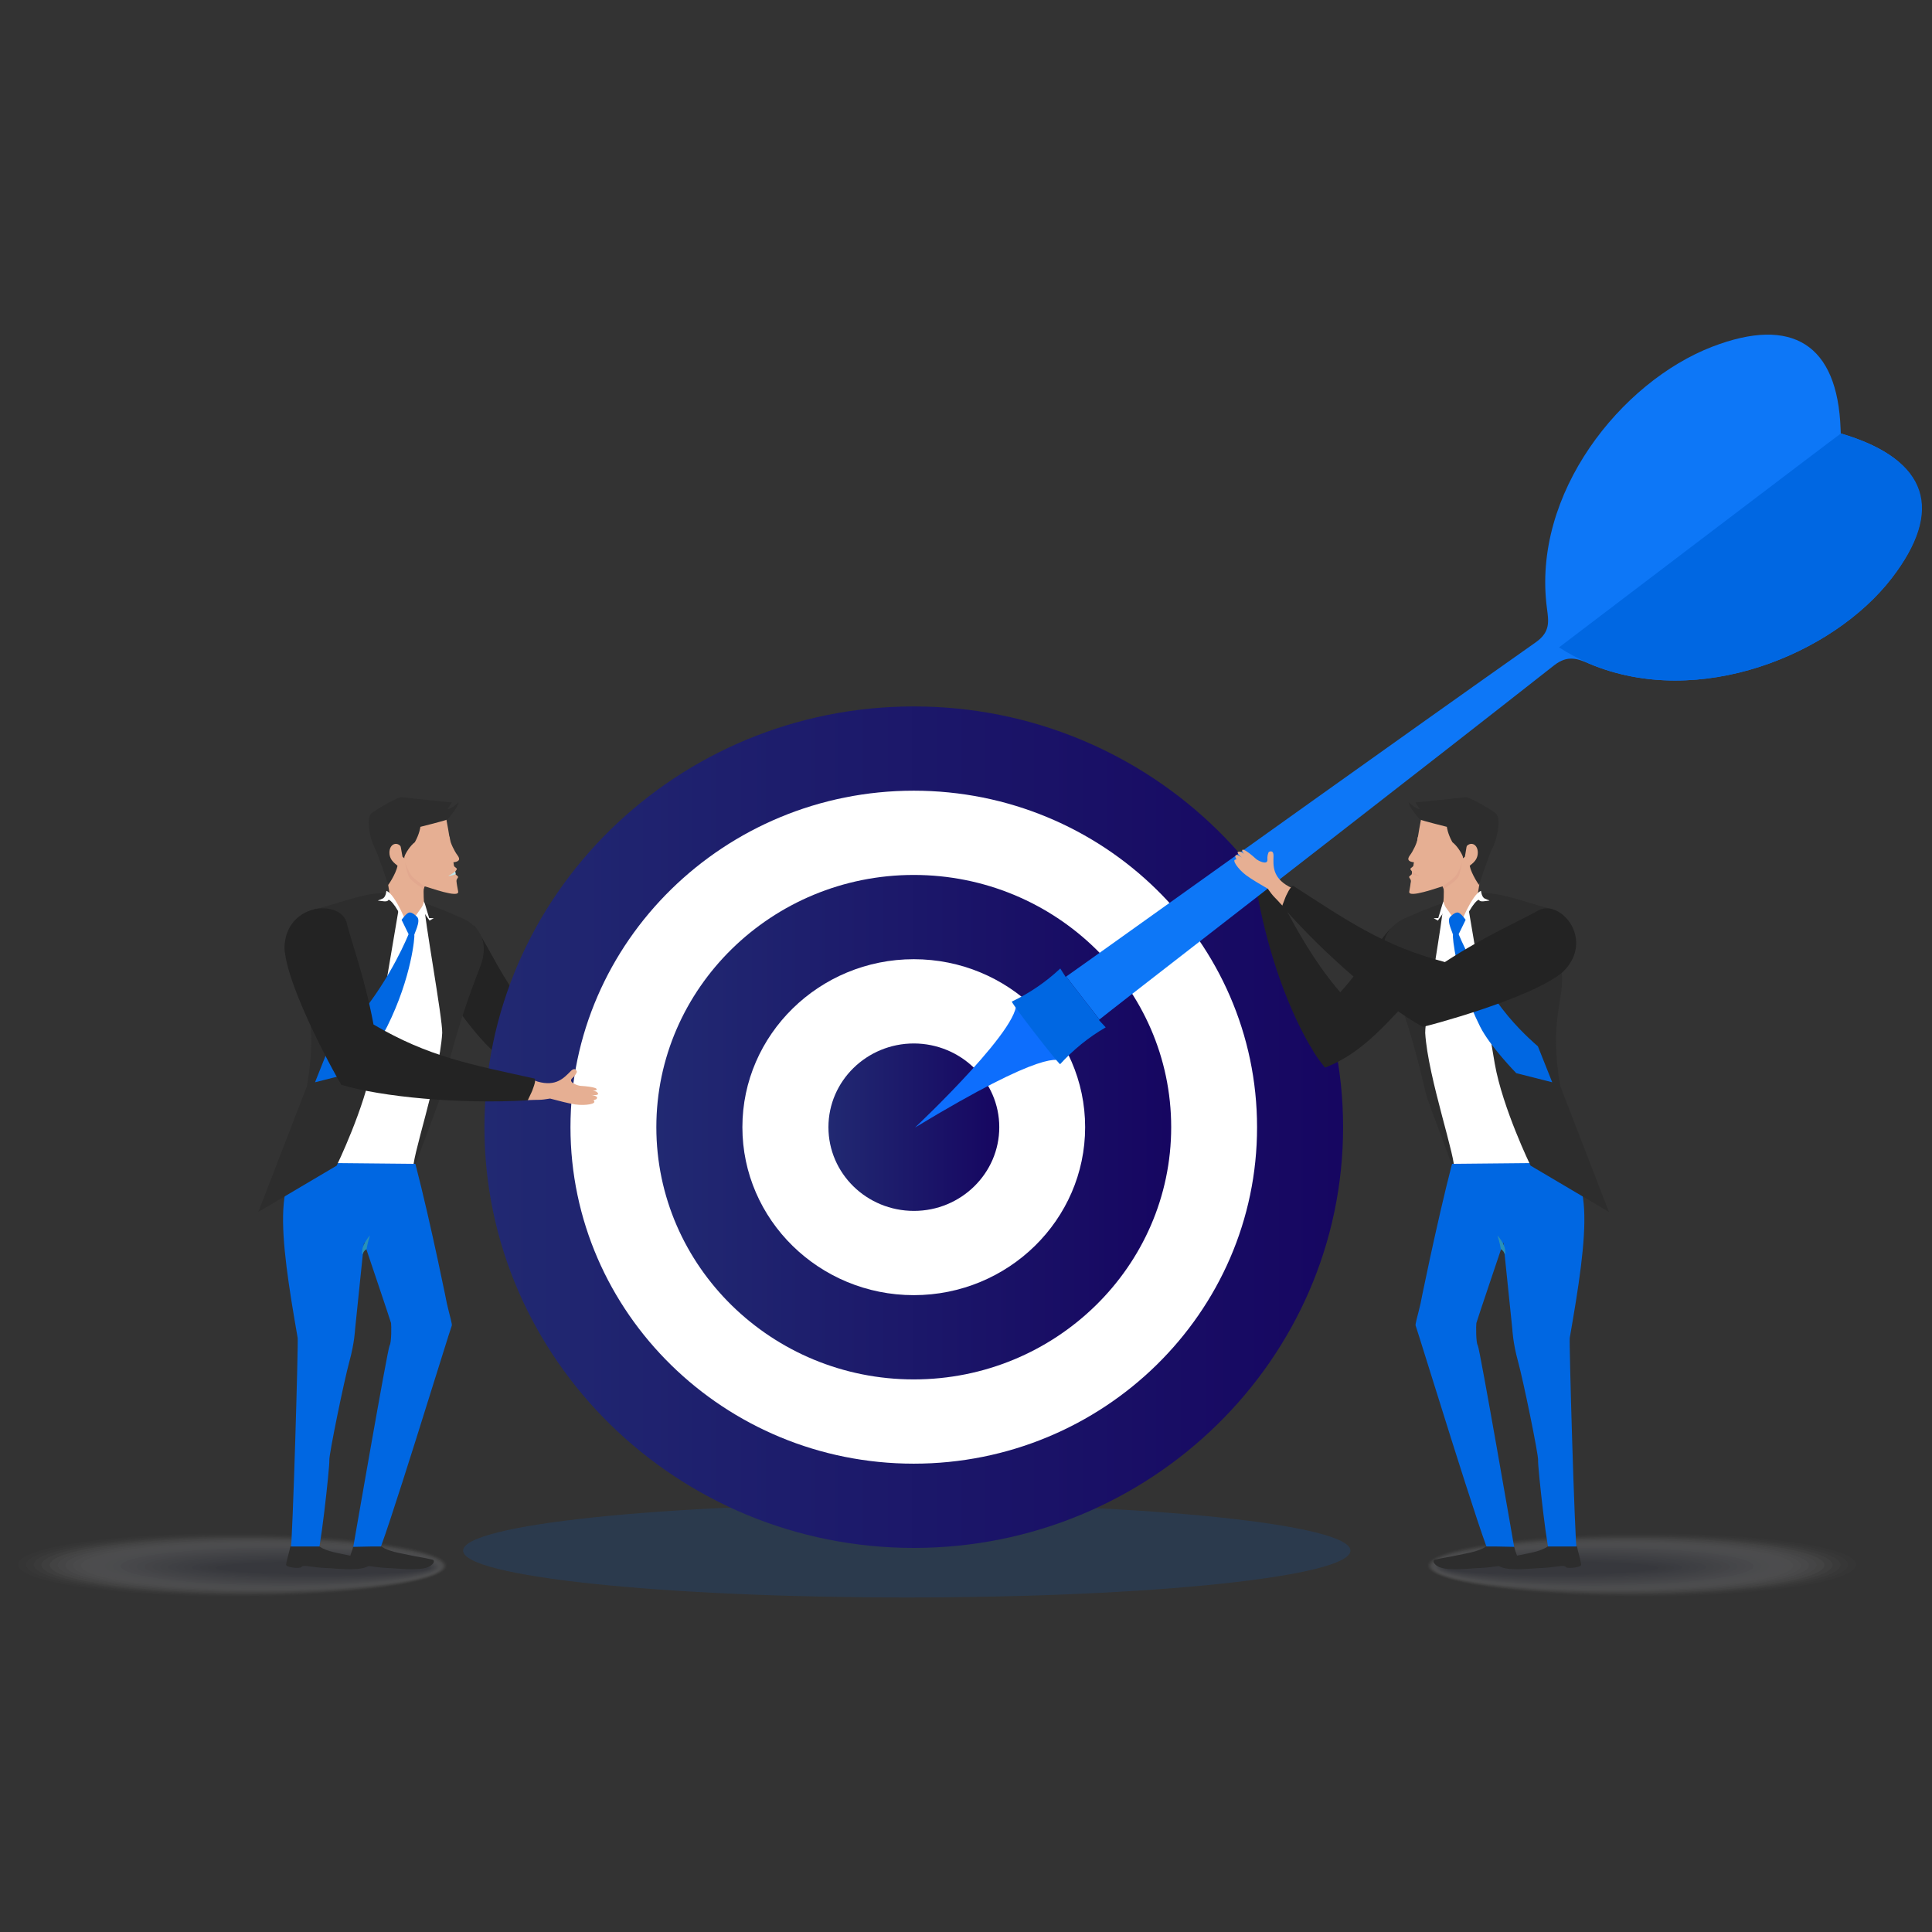 <svg xmlns="http://www.w3.org/2000/svg" xmlns:xlink="http://www.w3.org/1999/xlink" x="0px" y="0px" viewBox="0 0 1080 1080" style="enable-background:new 0 0 1080 1080;" xml:space="preserve"><rect x="0" y="0" width="1080" height="1080" fill="#333333" stroke="none"/><style type="text/css">	.st0{display:none;fill:#1F85FF;}	.st1{fill:#FFFFFF;}	.st2{opacity:0.19;}	.st3{opacity:0;fill:#FFFFFF;}	.st4{opacity:3.846154e-02;fill:#F8F8F9;}	.st5{opacity:7.692308e-02;fill:#F1F2F4;}	.st6{opacity:0.115;fill:#EAEBEE;}	.st7{opacity:0.154;fill:#E3E4E8;}	.st8{opacity:0.192;fill:#DDDEE3;}	.st9{opacity:0.231;fill:#D6D7DD;}	.st10{opacity:0.269;fill:#CFD0D7;}	.st11{opacity:0.308;fill:#C8CAD2;}	.st12{opacity:0.346;fill:#C1C3CC;}	.st13{opacity:0.385;fill:#BABCC6;}	.st14{opacity:0.423;fill:#B3B6C1;}	.st15{opacity:0.462;fill:#ACAFBB;}	.st16{opacity:0.5;fill:#A6A9B6;}	.st17{opacity:0.538;fill:#9FA2B0;}	.st18{opacity:0.577;fill:#989BAA;}	.st19{opacity:0.615;fill:#9195A5;}	.st20{opacity:0.654;fill:#8A8E9F;}	.st21{opacity:0.692;fill:#838799;}	.st22{opacity:0.731;fill:#7C8194;}	.st23{opacity:0.769;fill:#757A8E;}	.st24{opacity:0.808;fill:#6E7388;}	.st25{opacity:0.846;fill:#686D83;}	.st26{opacity:0.885;fill:#61667D;}	.st27{opacity:0.923;fill:#5A5F77;}	.st28{opacity:0.962;fill:#535972;}	.st29{fill:#4C526C;}	.st30{fill:#E6AF93;}	.st31{fill:#232323;}	.st32{fill:#2D2D2D;}	.st33{fill:#BFE5EB;}	.st34{fill:#E2A88F;}	.st35{fill:#0067E2;}	.st36{fill:#2991B9;}	.st37{opacity:0.15;fill:#0067E2;}	.st38{fill:url(#SVGID_1_);}	.st39{fill:url(#SVGID_00000171692287661450524460000009481225280512285118_);}	.st40{fill:url(#SVGID_00000093895993868564323550000010858637910141293742_);}	.st41{fill:#0D77F7;}	.st42{fill:#0D6EFD;}	.st43{fill:#DB9923;}	.st44{fill:#754942;}	.st45{opacity:0.16;fill:#1F1F39;}	.st46{fill:#3B3B4D;}	.st47{opacity:0.26;fill:#3D3D59;}	.st48{fill:#EFAEA6;}	.st49{opacity:0.14;fill:#1F1F39;}	.st50{fill:#0267A4;}	.st51{opacity:0.11;fill:#1F1F39;}	.st52{fill:#0069A8;}	.st53{opacity:0.18;fill:#1F1F39;}	.st54{fill:url(#SVGID_00000163038541251044283130000015058159983110447283_);}	.st55{opacity:0.18;fill:#FFFFFF;}	.st56{fill:#004A93;}	.st57{fill:#F2B233;}	.st58{opacity:0.75;}	.st59{fill:#EA4F26;}	.st60{opacity:0.65;}	.st61{fill:#CC820A;}	.st62{fill:#F4C83D;}	.st63{fill:none;stroke:#FFFFFF;stroke-width:23.989;stroke-linecap:round;stroke-miterlimit:10;}	.st64{fill:#575759;}	.st65{opacity:0.6;fill:#2C2C42;}	.st66{fill:#AAAAAF;}	.st67{fill:#160661;}	.st68{fill:url(#SVGID_00000123417074244175592280000016539835334416229025_);}	.st69{fill:#0A004F;}	.st70{fill:url(#SVGID_00000013894936031987843330000013413135649746078119_);}	.st71{fill:url(#SVGID_00000143586586841521842220000000340688861667723705_);}	.st72{fill:url(#SVGID_00000130638033161146259860000004847490381295467681_);}	.st73{fill:url(#SVGID_00000119812298723576809780000018090861737115134862_);}	.st74{fill:url(#SVGID_00000108289126248451608590000008468167630933761943_);}	.st75{fill:url(#SVGID_00000168806421786488274800000002096879313859665054_);}	.st76{fill:#1F85FF;}	.st77{opacity:0.44;fill:#1F1F39;}	.st78{opacity:0.57;fill:#1F1F39;}	.st79{opacity:0.87;}	.st80{opacity:0.14;fill:#1F1F3B;}	.st81{opacity:0.24;fill:#1F1F3B;}	.st82{fill:url(#SVGID_00000048460500911330798520000016613347724540006274_);}	.st83{fill:none;stroke:#FFFFFF;stroke-width:21.039;stroke-linecap:round;stroke-miterlimit:10;}	.st84{fill:url(#SVGID_00000083800248339692999290000012579198243036359828_);}	.st85{fill:url(#SVGID_00000176741036799135041420000016708018234704432794_);}	.st86{opacity:0.6;fill:#1F1F3B;}</style><g id="Layer_1">	<rect x="-4.2" y="-4.2" class="st0" width="1088.4" height="1088.4"></rect>	<g>		<g>			<path class="st1" d="M983.6,341.2c-3.4-6.5-12.4-11.2-22.9-11.2c-10.5,0-19.4,4.7-22.9,11.2H983.6z"></path>			<path class="st1" d="M996.1,362.9c-2.6-3.8-8.2-6.4-14.5-6.4c-6.4,0-11.9,2.6-14.5,6.4H996.1z"></path>		</g>		<g id="shadown_1_" class="st2">			<path class="st3" d="M1042,874.5c0,10.1-54.7,18.4-122.3,18.5c-67.6,0.1-122.4-7.9-122.4-18c0-10.1,54.7-18.4,122.3-18.5    C987.2,856.4,1042,864.4,1042,874.5z"></path>			<path class="st4" d="M1037.6,874.6c0,9.8-53.7,17.8-119.9,17.9c-66.2,0.1-120-7.6-120-17.4c0-9.8,53.7-17.8,119.9-17.9    C983.9,857,1037.6,864.8,1037.6,874.6z"></path>			<path class="st5" d="M1033.2,874.7c0,9.5-52.6,17.2-117.5,17.4c-64.9,0.1-117.5-7.4-117.6-16.9c0-9.5,52.6-17.2,117.5-17.4    C980.5,857.6,1033.2,865.2,1033.2,874.7z"></path>			<path class="st6" d="M1028.8,874.7c0,9.1-51.5,16.7-115.1,16.8c-63.6,0.1-115.1-7.2-115.2-16.3c0-9.2,51.5-16.7,115.1-16.8    C977.2,858.3,1028.7,865.6,1028.8,874.7z"></path>			<path class="st7" d="M1024.3,874.8c0,8.8-50.4,16.1-112.7,16.3c-62.2,0.1-112.7-6.9-112.7-15.8c0-8.8,50.4-16.1,112.7-16.3    C973.8,858.9,1024.3,866,1024.3,874.8z"></path>			<path class="st8" d="M1019.9,874.9c0,8.5-49.3,15.6-110.2,15.7c-60.9,0.1-110.3-6.7-110.3-15.2c0-8.5,49.3-15.6,110.2-15.7    C970.5,859.5,1019.9,866.3,1019.9,874.9z"></path>			<path class="st9" d="M1015.5,874.9c0,8.2-48.3,15-107.8,15.1c-59.6,0.1-107.9-6.4-107.9-14.7c0-8.2,48.3-15,107.8-15.1    C967.2,860.2,1015.5,866.7,1015.5,874.9z"></path>			<path class="st10" d="M1011.1,875c0,7.9-47.2,14.4-105.4,14.6c-58.2,0.1-105.5-6.2-105.5-14.1c0-7.9,47.2-14.5,105.4-14.6    C963.8,860.8,1011.1,867.1,1011.1,875z"></path>			<path class="st11" d="M1006.7,875.1c0,7.6-46.1,13.9-103,14c-56.9,0.1-103-5.9-103.1-13.6c0-7.6,46.1-13.9,103-14    C960.5,861.4,1006.7,867.5,1006.7,875.1z"></path>			<path class="st12" d="M1002.3,875.2c0,7.3-45,13.3-100.6,13.5c-55.6,0.1-100.6-5.7-100.6-13c0-7.3,45-13.3,100.6-13.5    C957.2,862,1002.2,867.9,1002.3,875.2z"></path>			<path class="st13" d="M997.8,875.2c0,7-43.9,12.8-98.2,12.9c-54.2,0.1-98.2-5.5-98.2-12.5c0-7,43.9-12.8,98.2-12.9    C953.8,862.7,997.8,868.2,997.8,875.2z"></path>			<path class="st14" d="M993.4,875.3c0,6.7-42.8,12.2-95.7,12.3c-52.9,0.1-95.8-5.2-95.8-11.9c0-6.7,42.9-12.2,95.8-12.3    C950.5,863.3,993.4,868.6,993.4,875.3z"></path>			<path class="st15" d="M989,875.4c0,6.4-41.8,11.7-93.3,11.8c-51.6,0.1-93.4-5-93.4-11.4c0-6.4,41.8-11.7,93.3-11.8    C947.2,863.9,989,869,989,875.4z"></path>			<path class="st16" d="M984.6,875.5c0,6.1-40.7,11.1-90.9,11.2c-50.2,0.1-91-4.7-91-10.8c0-6.1,40.7-11.1,90.9-11.2    C943.8,864.5,984.6,869.4,984.6,875.5z"></path>			<path class="st17" d="M980.2,875.5c0,5.8-39.6,10.5-88.5,10.7c-48.9,0.1-88.5-4.5-88.6-10.3c0-5.8,39.6-10.5,88.5-10.7    C940.5,865.2,980.2,869.8,980.2,875.5z"></path>			<path class="st18" d="M975.8,875.6c0,5.5-38.5,10-86.1,10.1c-47.6,0.1-86.1-4.2-86.1-9.7c0-5.5,38.5-10,86.1-10.1    C937.2,865.8,975.7,870.1,975.8,875.6z"></path>			<path class="st19" d="M971.3,875.7c0,5.2-37.4,9.4-83.7,9.5c-46.2,0.1-83.7-4-83.7-9.2c0-5.2,37.5-9.4,83.7-9.5    C933.8,866.4,971.3,870.5,971.3,875.7z"></path>			<path class="st20" d="M966.9,875.8c0,4.9-36.4,8.9-81.3,9c-44.9,0.1-81.3-3.8-81.3-8.6c0-4.9,36.4-8.9,81.3-9    C930.5,867,966.9,870.9,966.9,875.8z"></path>			<path class="st21" d="M962.5,875.8c0,4.5-35.3,8.3-78.8,8.4c-43.6,0.1-78.9-3.5-78.9-8.1c0-4.5,35.3-8.3,78.8-8.4    C927.2,867.7,962.5,871.3,962.5,875.8z"></path>			<path class="st22" d="M958.1,875.9c0,4.2-34.2,7.8-76.4,7.8c-42.2,0.1-76.5-3.3-76.5-7.5c0-4.2,34.2-7.8,76.4-7.8    C923.8,868.3,958.1,871.7,958.1,875.9z"></path>			<path class="st23" d="M953.7,876c0,3.9-33.1,7.2-74,7.3c-40.9,0.1-74-3-74-7c0-3.9,33.1-7.2,74-7.3    C920.5,868.9,953.7,872,953.7,876z"></path>			<path class="st24" d="M949.2,876c0,3.6-32,6.6-71.6,6.7c-39.6,0.1-71.6-2.8-71.6-6.4c0-3.6,32-6.6,71.6-6.7    C917.2,869.5,949.2,872.4,949.2,876z"></path>			<path class="st25" d="M944.8,876.1c0,3.3-31,6.1-69.2,6.2c-38.2,0.1-69.2-2.5-69.2-5.9c0-3.3,31-6.1,69.2-6.2    C913.8,870.2,944.8,872.8,944.8,876.1z"></path>			<path class="st26" d="M940.4,876.2c0,3-29.9,5.5-66.8,5.6c-36.9,0.1-66.8-2.3-66.8-5.3c0-3,29.9-5.5,66.8-5.6    C910.5,870.8,940.4,873.2,940.4,876.2z"></path>			<path class="st27" d="M936,876.3c0,2.7-28.8,5-64.3,5c-35.5,0.1-64.4-2.1-64.4-4.8c0-2.7,28.8-5,64.4-5    C907.2,871.4,936,873.6,936,876.3z"></path>			<path class="st28" d="M931.6,876.3c0,2.4-27.7,4.4-61.9,4.5c-34.2,0.1-62-1.8-62-4.2c0-2.4,27.7-4.4,61.9-4.5    C903.8,872,931.6,873.9,931.6,876.3z"></path>			<path class="st29" d="M927.2,876.4c0,2.1-26.6,3.8-59.5,3.9c-32.9,0.1-59.5-1.6-59.5-3.7c0-2.1,26.6-3.9,59.5-3.9    C900.5,872.7,927.2,874.3,927.2,876.4z"></path>		</g>		<g id="shadown_2_" class="st2">			<path class="st3" d="M5.7,874.5c0,10.1,54.7,18.4,122.3,18.5c67.6,0.1,122.4-7.9,122.4-18c0-10.1-54.7-18.4-122.3-18.5    C60.5,856.4,5.7,864.4,5.7,874.5z"></path>			<path class="st4" d="M10.1,874.6c0,9.8,53.7,17.8,119.9,17.9c66.2,0.1,120-7.6,120-17.4c0-9.8-53.7-17.8-119.9-17.9    C63.8,857,10.1,864.8,10.1,874.6z"></path>			<path class="st5" d="M14.5,874.7c0,9.5,52.6,17.2,117.5,17.4c64.9,0.1,117.5-7.4,117.6-16.9c0-9.5-52.6-17.2-117.5-17.4    C67.2,857.6,14.5,865.2,14.5,874.7z"></path>			<path class="st6" d="M18.9,874.7c0,9.1,51.5,16.7,115.1,16.8c63.6,0.1,115.1-7.2,115.2-16.3c0-9.2-51.5-16.7-115.1-16.8    C70.5,858.3,18.9,865.6,18.9,874.7z"></path>			<path class="st7" d="M23.3,874.8c0,8.8,50.4,16.1,112.7,16.3c62.2,0.1,112.7-6.9,112.7-15.8c0-8.8-50.4-16.1-112.7-16.3    C73.8,858.9,23.4,866,23.3,874.8z"></path>			<path class="st8" d="M27.8,874.9c0,8.5,49.3,15.6,110.2,15.7c60.9,0.1,110.3-6.7,110.3-15.2c0-8.5-49.3-15.6-110.2-15.7    C77.2,859.5,27.8,866.3,27.8,874.9z"></path>			<path class="st9" d="M32.2,874.9c0,8.2,48.3,15,107.8,15.1c59.6,0.1,107.9-6.4,107.9-14.7c0-8.2-48.3-15-107.8-15.1    C80.5,860.2,32.2,866.7,32.2,874.9z"></path>			<path class="st10" d="M36.6,875c0,7.9,47.2,14.4,105.4,14.6c58.2,0.1,105.5-6.2,105.5-14.1c0-7.9-47.2-14.5-105.4-14.6    C83.8,860.8,36.6,867.1,36.6,875z"></path>			<path class="st11" d="M41,875.1c0,7.6,46.1,13.9,103,14c56.9,0.1,103-5.9,103.1-13.6c0-7.6-46.1-13.9-103-14    C87.2,861.4,41,867.5,41,875.1z"></path>			<path class="st12" d="M45.4,875.2c0,7.3,45,13.3,100.6,13.5c55.6,0.1,100.6-5.7,100.6-13c0-7.3-45-13.3-100.6-13.5    C90.5,862,45.4,867.9,45.4,875.2z"></path>			<path class="st13" d="M49.8,875.2c0,7,43.9,12.8,98.2,12.9c54.2,0.1,98.2-5.5,98.2-12.5c0-7-43.9-12.8-98.2-12.9    C93.8,862.7,49.9,868.2,49.8,875.2z"></path>			<path class="st14" d="M54.3,875.3c0,6.7,42.9,12.2,95.7,12.3c52.9,0.1,95.8-5.2,95.8-11.9c0-6.7-42.9-12.2-95.8-12.3    C97.2,863.3,54.3,868.6,54.3,875.3z"></path>			<path class="st15" d="M58.7,875.4c0,6.4,41.8,11.7,93.3,11.8c51.6,0.1,93.4-5,93.4-11.4c0-6.4-41.8-11.7-93.3-11.8    C100.5,863.9,58.7,869,58.7,875.4z"></path>			<path class="st16" d="M63.1,875.5c0,6.1,40.7,11.1,90.9,11.2c50.2,0.1,91-4.7,91-10.8c0-6.1-40.7-11.1-90.9-11.2    C103.8,864.5,63.1,869.4,63.1,875.5z"></path>			<path class="st17" d="M67.5,875.5c0,5.8,39.6,10.5,88.5,10.7c48.9,0.1,88.5-4.5,88.6-10.3c0-5.8-39.6-10.5-88.5-10.7    C107.2,865.2,67.5,869.8,67.5,875.5z"></path>			<path class="st18" d="M71.9,875.6c0,5.5,38.5,10,86.1,10.1c47.6,0.1,86.1-4.2,86.1-9.7c0-5.5-38.5-10-86.1-10.1    C110.5,865.8,71.9,870.1,71.9,875.6z"></path>			<path class="st19" d="M76.3,875.7c0,5.2,37.4,9.4,83.7,9.5c46.2,0.1,83.7-4,83.7-9.2c0-5.2-37.5-9.4-83.7-9.5    C113.8,866.4,76.4,870.5,76.3,875.7z"></path>			<path class="st20" d="M80.8,875.8c0,4.9,36.4,8.9,81.3,9c44.9,0.1,81.3-3.8,81.3-8.6c0-4.9-36.4-8.9-81.3-9    C117.2,867,80.8,870.9,80.8,875.8z"></path>			<path class="st21" d="M85.2,875.8c0,4.5,35.3,8.3,78.8,8.4c43.6,0.1,78.9-3.5,78.9-8.1c0-4.5-35.3-8.3-78.8-8.4    C120.5,867.7,85.2,871.3,85.2,875.8z"></path>			<path class="st22" d="M89.6,875.9c0,4.2,34.2,7.8,76.4,7.8c42.2,0.1,76.5-3.3,76.5-7.5c0-4.2-34.2-7.8-76.4-7.8    C123.8,868.3,89.6,871.7,89.6,875.9z"></path>			<path class="st23" d="M94,876c0,3.9,33.1,7.2,74,7.3c40.9,0.1,74-3,74-7c0-3.9-33.1-7.2-74-7.3C127.2,868.9,94,872,94,876z"></path>			<path class="st24" d="M98.4,876c0,3.6,32,6.6,71.6,6.7c39.6,0.1,71.6-2.8,71.6-6.4c0-3.6-32-6.6-71.6-6.7    C130.5,869.5,98.4,872.4,98.4,876z"></path>			<path class="st25" d="M102.8,876.1c0,3.3,31,6.1,69.2,6.2c38.2,0.1,69.2-2.5,69.2-5.9c0-3.3-31-6.1-69.2-6.2    C133.8,870.2,102.8,872.8,102.8,876.1z"></path>			<path class="st26" d="M107.3,876.2c0,3,29.9,5.5,66.8,5.6c36.9,0.1,66.8-2.3,66.8-5.3c0-3-29.9-5.5-66.8-5.6    C137.2,870.8,107.3,873.2,107.3,876.2z"></path>			<path class="st27" d="M111.7,876.3c0,2.7,28.8,5,64.3,5c35.5,0.1,64.4-2.1,64.4-4.8c0-2.7-28.8-5-64.4-5    C140.5,871.4,111.7,873.6,111.7,876.3z"></path>			<path class="st28" d="M116.1,876.3c0,2.4,27.7,4.4,61.9,4.5c34.2,0.1,62-1.8,62-4.2c0-2.4-27.7-4.4-61.9-4.5    C143.8,872,116.1,873.9,116.1,876.3z"></path>			<path class="st29" d="M120.5,876.4c0,2.1,26.6,3.8,59.5,3.9c32.9,0.1,59.5-1.6,59.5-3.7c0-2.1-26.6-3.9-59.5-3.9    C147.2,872.7,120.5,874.3,120.5,876.4z"></path>		</g>		<path class="st30" d="M247.2,449.6c-8.7,6.2-14.3,6.6-24.1,9.6c-1,0.3-11,10.4-12,10.5l4.2,14.4l2.9,18.1l3.4,9.8l16.5,3.8   c0,0-2.5-20.7-0.6-20.3c2,0.4,19.6,7,18.6,2.8C255.1,494.2,248.9,448.4,247.2,449.6z"></path>		<path class="st30" d="M332.8,509.7c1.9,1.4,3.6,2.8,5.7,3.8c0.2,0.1,0.4,0,0.5-0.2c0.7-1.9,1.2-3.9,1.9-5.9c0.3-0.8,0.5-2,0.8-3.4   c1.6-2.3,3.4-5,4.5-7c1.5-2.9,3-7.8,1.3-7.4c-0.3,0.1-0.6,0.3-0.9,0.5c-0.2-0.9-0.5-1.4-1.2-1.2c-0.8,0.2-1.3,0.8-1.7,1.6   c0.3-1.2,0.4-1.9-0.6-1.9c-1.4,0-1.5,3.3-2.3,5c-0.3,0.7-2.5,3.6-3.3,1.6c-0.3-0.8-0.8-1.4-1.4-2c0,0-2-0.2-0.9,1.9   c1.4,2.7,3.4,6-0.2,11.1c-0.1,0.1-2.5,2.9-2.4,3.1C332.6,509.4,332.7,509.6,332.8,509.7"></path>		<path class="st31" d="M341.9,505.2c-3.4-3.3-2.8-2.7-3.4-3.3c-2.4-2.1-4.1-3-4.5-2.5c-13.2,20.1-27.9,40.7-45.6,56.7   c-10.2-14.4-17.3-30.7-23.5-38.8c-2,9.2-4.8,16.9-7.9,25.8c-1.9,5.5-5.1,2.1-10.4,8.6c12.4,16,24,36.2,44.9,47.4   c3.6-3.3,6.8-6.9,9.6-11c0,0,0,0,0.1,0C319.7,564,333.6,532.6,341.9,505.2z"></path>		<path class="st32" d="M234.8,510.2c1.3-1.8,2.1-3.6,2.1-5.5c0.3,0.1,11.3,3.9,18.4,7.3c1.1,0.5,20.9,6.1,13.5,27.4   c-1.6,4.7-12.6,30-21.6,70.1c-1.7,8.8-23.4,58.6-24.9,77c-2.2,3.2,6.4-63.7,6.4-63.7L234.8,510.2z"></path>		<path class="st30" d="M242.1,463.5c-2.1,4.2-0.2,7.4,2.7,10.7c1.4,1.6,2.7,3.1,3.8,5c1.1,2,1.2-0.6,2.3-1.2   c-1,0.4-1.9,0.9-2.9,1.4c-2.7,1.4-3.7,5.6,0.3,3.4c2.3-1.2,11.4,0.4,7.3-4.9c-1.4-1.8-4-6.9-4.1-9.1c-0.1-2.9-5.8-3.4-4.3-6.5   C248.9,459,242.9,461.7,242.1,463.5"></path>		<path class="st30" d="M255.1,493.9c0,0.1,0.3,4.6,0.3,4.7c-2.5-0.5-5.4-4.9-8-4.8c-0.9-3.5-1.7-7-2.6-10.4   c2.6-0.2,2.8-3.1,5.2-3.9c-2.2-3.2,2.3,2.5,2.3,2.5c-0.5,0.9,2,2.6,2.8,3.3c0.8,0.7-0.4,1.2-0.8,2.3c-0.4,1.1,1.7,2,1.8,2.6   C256.2,490.7,254.5,491.9,255.1,493.9z"></path>		<path class="st32" d="M217.7,476.6c0-5.1,4.7-6.7,7.1-2.4c0,0,1.1,3.9,1,5c1.3-2.9,3.5-6.4,6.1-8.4c2.7-4.8,3.1-8.6,3.1-8.6   s14.1-3.5,15-4.1c0.9-0.6,6.7-7.9,6.3-9.6c0,0-4.3,4.1-6.1,3.7l2.4-3.6c0,0-27.1-2.8-28.4-3c-1.3-0.2-14.8,7.1-17,9.6   c-2.2,2.5-0.8,12.8,2.2,18.6c1.6,3,7.5,19.9,7.4,20.8c-0.2,1.2,4.6-6.3,5.4-10.5C222.4,483.5,217.7,481.7,217.7,476.6z"></path>		<polygon class="st32" points="226,479.8 225,478.9 223.7,471.6 226.9,467.7   "></polygon>		<path class="st33" d="M254.5,487.1c0,0-1.8,1.6-3.9,2.5c0,0,1.5,0.2,4.2-1C254.7,488.6,254.6,487.4,254.5,487.1z"></path>		<path class="st34" d="M237.2,495.9c-0.4,1-0.4,1.1-0.4,1.1s-7-4.5-8.1-6.6c-1.2-2.1-2.2-8.2-2.2-8.2s2.2,6.4,4.3,8.2   c2,1.8,6.6,5.2,6.6,5.2S237.3,495.7,237.2,495.9z"></path>		<path class="st1" d="M237,504.7C237,504.7,236.9,504.7,237,504.7c-0.1,4.6-5.7,9.4-9.3,13.5c-2-4.9-6.8-13.1-9.7-17.9   c-2.8,39.6-31.5,153.8-31.2,157.2l36.3,1.1c0.1-0.6,8.3-3.5,8-4.1c-1.9-5.2,14.6-51.9,16.1-77.1C247.4,569.2,237.1,513,237,504.7z   "></path>		<path class="st35" d="M166.4,747.9c-9.8-56.2-16.4-102.9,14.4-97.8l51.4,0.5c8.5,32.5,18.9,84,17.4,77.2c2,8.7,3.4,12.6,2.9,13.4   c-0.6,0.8-39.2,127.1-41.8,128.5c-2.6,1.3-13.3-4.5-13.3-4.5s19.3-111.5,20.4-113.1c1.1-1.6,1-11.2,0.8-12.5   c-0.3-1.3-15.1-45.1-15.1-45.1l-5,48.5c0,0-0.3,7.6-3.2,18.1c-2.9,10.5-11.5,52.3-11.2,55.2c0.3,2.9-5.4,55.8-7.5,55.8   c-7.9,0-15,2.7-14.2-3.5C163.7,859.1,166.8,750.4,166.4,747.9z"></path>		<path class="st32" d="M144.4,677.5l27.2-70.4c6.5-37.1-2.6-48.8-0.8-63.7c10.3-12.2,20.6-27,4.5-35.2c8.1-0.8,31.2-10.9,42.1-8.6   c1.4,2.3,3.4,5.6,5.3,8.9c-0.1,0.4-0.1,0.7-0.1,1.2c0,0-12.2,71.9-14.4,85c-4.4,24.8-20,56.9-20,56.9L144.4,677.5z"></path>		<path class="st1" d="M239.9,513.2l-2.3-7.7l-0.6-1.6c0,0-0.4,2-1.3,3.3c-0.9,1.3-7.6,10.7-7.6,10.7s-7-18.1-12.1-19.9   c0,0-0.3,3.5-2.1,4.3c-1.8,0.9-3.4,1.1-2.2,1.2c1.2,0,4.7,1,5.3-0.3c0.6-1.3,6.5,4.9,10.6,17.9l8.5-12.3l4,5.8l2.4-1.3   L239.9,513.2z"></path>		<path class="st35" d="M233.1,512.5c0,0-2.5-2.7-4.3-2.4c-1.7,0.3-4.3,4.1-4.3,4.1l3.9,8c0,0-9.5,24-27.7,45.9   c-8,9.6-16.6,16.8-16.6,16.8l-8,20.1l20.1-5.1c0,0,14.7-15,20.2-26c13.9-27.9,15.5-50.9,15.2-51.1   C231.2,522.4,235.6,514.8,233.1,512.5"></path>		<path class="st32" d="M197.4,864.7l9.8-0.2c0.1,0,6,0,6,0c4.2,2.9,10.6,3.7,15.6,4.8c4.9,1.1,7.1,1.2,12.7,2.5   c1.1,0.2,1.3,1.1,0.7,2c-2.3,3.4-8.2,3.3-11.8,3.4c-3.5,0.1-10.8-0.6-14.3-0.7c-8-0.4-12-2-13-0.5c-0.7,1-9,0.3-8.6-1.5   C195.4,869.7,197,867,197.4,864.7z"></path>		<path class="st32" d="M162.3,864.5h10.3c0.1,0,6,0,6,0c4.2,2.9,10.6,3.7,15.6,4.8c4.9,1.1,7.1,1.2,12.7,2.5c1.1,0.2,1.3,1.1,0.7,2   c-2.3,3.4-8.2,3.3-11.8,3.4c-3.5,0.1-10.8-0.6-14.3-0.7c-8-0.4-12-2-13-0.5c-0.7,1-9,0.3-8.6-1.5   C160.9,869.7,161.9,866.9,162.3,864.5z"></path>		<path class="st36" d="M203.1,700.2c-0.2,0.3-0.3,0.7-0.4,1c-0.5-0.7-0.3-1.3-0.2-2.3c0.2-3.6,4.3-8.3,4.3-8.3s-1.4,4.5-1.9,7.7   C204.1,698.7,203.5,699.4,203.1,700.2z"></path>		<path class="st37" d="M754.9,866.8c0,14.5-111,26.2-248,26.2c-137,0-248-11.7-248-26.2c0-14.5,111-26.2,248-26.2   C643.9,840.6,754.9,852.4,754.9,866.8z"></path>		<linearGradient id="SVGID_1_" gradientUnits="userSpaceOnUse" x1="270.803" y1="630.136" x2="750.834" y2="630.136">			<stop offset="0" style="stop-color:#212972"></stop>			<stop offset="0.996" style="stop-color:#160661"></stop>		</linearGradient>		<path class="st38" d="M510.8,865.3c-132.3,0-240-105.5-240-235.2c0-129.7,107.7-235.2,240-235.2c132.3,0,240,105.5,240,235.2   C750.8,759.8,643.2,865.3,510.8,865.3z"></path>		<path class="st1" d="M510.8,818.2c-105.8,0-191.9-84.3-191.9-188.1C318.9,526.4,405,442,510.8,442c105.8,0,191.9,84.4,191.9,188.1   C702.8,733.9,616.6,818.2,510.8,818.2z"></path>					<linearGradient id="SVGID_00000173120619779145310190000009360884852691402670_" gradientUnits="userSpaceOnUse" x1="366.93" y1="630.132" x2="654.707" y2="630.132">			<stop offset="0" style="stop-color:#212972"></stop>			<stop offset="0.996" style="stop-color:#160661"></stop>		</linearGradient>		<path style="fill:url(#SVGID_00000173120619779145310190000009360884852691402670_);" d="M510.8,771.1   c-79.3,0-143.9-63.2-143.9-141c0-77.7,64.6-141,143.9-141c79.3,0,143.9,63.2,143.9,141C654.7,707.9,590.1,771.1,510.8,771.1z"></path>		<path class="st1" d="M510.8,724c-52.8,0-95.8-42.1-95.8-93.9c0-51.7,43-93.9,95.8-93.9c52.8,0,95.8,42.1,95.8,93.9   C606.6,681.9,563.6,724,510.8,724z"></path>					<linearGradient id="SVGID_00000024704578698241029150000003993394750642049711_" gradientUnits="userSpaceOnUse" x1="463.067" y1="630.134" x2="558.571" y2="630.134">			<stop offset="0" style="stop-color:#212972"></stop>			<stop offset="0.996" style="stop-color:#160661"></stop>		</linearGradient>		<path style="fill:url(#SVGID_00000024704578698241029150000003993394750642049711_);" d="M558.6,630.1c0,25.8-21.4,46.8-47.7,46.8   c-26.4,0-47.8-20.9-47.8-46.8c0-25.8,21.4-46.8,47.8-46.8C537.2,583.4,558.6,604.3,558.6,630.1z"></path>		<g>			<path class="st30" d="M293.2,603.2c-1.2,3.7-2.6,7.2-3.1,11.1c0,0.4,0.3,0.6,0.7,0.7c3.6,0.1,7.1-0.2,10.7-0.2    c1.4,0,3.6-0.3,6-0.7c4.6,1.2,10.1,2.7,14.1,3.3c5.6,0.8,12.3-0.3,10.3-2.1c-0.4-0.4,1.3-0.6,1.5-0.9c1.2-1.4-0.6-1.8-3-2.4    c1.5,0.4,4.5,0.2,3.9-0.8c-0.7-1.1-1.5-1.3-3-1.4c2.2-0.2,3.1-0.9,1.4-1.6c-1.6-0.6-4.9-1-8.2-1.2c-1.4-0.1-7.4-2-4.5-4.4    c1.2-1,1.9-2,2.5-3.4c0,0-0.7-3.2-3.5-0.4c-3.7,3.7-8.1,8.8-18.5,5.8c-0.3-0.1-6.1-2.3-6.4-2.1    C293.6,602.7,293.3,602.9,293.2,603.2"></path>			<path class="st31" d="M297.6,609.5c1.5-3.9,2-6.3,1.1-6.6c-35.7-7.9-59.1-12.1-89.9-30.2c-5-26.8-12.3-45.7-15.2-57.6    c-4.6-12.5-33.9-9.9-34.6,14.6c1.1,23,31.5,76.7,31.8,76.7c22.6,6.8,65.8,10.9,104.2,8.7C297.6,609.5,297.2,610.6,297.6,609.5z"></path>		</g>		<path class="st30" d="M796.7,449.6c8.7,6.2,14.3,6.6,24.1,9.6c1,0.3,11,10.4,12,10.5l-4.2,14.4l-2.9,18.1l-3.4,9.8l-16.5,3.8   c0,0,2.5-20.7,0.6-20.3c-2,0.4-19.6,7-18.6,2.8C788.7,494.2,795,448.4,796.7,449.6z"></path>		<path class="st30" d="M711.2,500.7c-2,1.2-3.8,2.5-6,3.3c-0.2,0.1-0.4-0.1-0.5-0.3c-0.6-2-0.9-4-1.4-6c-0.2-0.8-0.3-2-0.4-3.5   c-1.3-2.4-3-5.3-3.8-7.4c-1.2-3-2.3-8.1-0.6-7.5c0.3,0.1,0.6,0.3,0.8,0.6c0.2-0.9,0.7-1.3,1.3-1.1c0.7,0.2,1.2,0.9,1.5,1.8   c-0.2-1.3-0.2-1.9,0.8-1.8c1.4,0.1,1.2,3.4,1.8,5.2c0.2,0.8,2.2,3.8,3.2,1.9c0.4-0.8,0.9-1.3,1.6-1.9c0,0,2-0.1,0.7,1.9   c-1.6,2.6-4,5.7-0.8,11.1c0.1,0.1,2.2,3.1,2.1,3.3C711.5,500.5,711.4,500.6,711.2,500.7"></path>		<path class="st31" d="M702.5,497.7c3.8-2.9,3.1-2.4,3.8-2.9c2.7-1.8,4.4-2.5,4.7-1.9c10.6,21.5,22.6,43.7,38.2,61.8   c11.9-13,21.1-28.4,28.2-35.7c0.8,9.4,2.7,17.3,4.6,26.5c1.2,5.7,4.8,2.7,9.2,9.7c-14.3,14.4-28.3,33.1-50.5,41.6   c-3.1-3.7-5.9-7.7-8.2-12c0,0,0,0-0.1,0C717.3,558.7,707.4,525.8,702.5,497.7z"></path>		<path class="st32" d="M809,510.2c-1.3-1.8-2.1-3.6-2.1-5.5c-0.3,0.1-11.3,3.9-18.4,7.3c-1.1,0.5-21,6.1-13.5,27.4   c1.6,4.7,12.6,30,21.6,70.1c1.7,8.8,23.4,58.6,24.9,77c2.2,3.2-6.4-63.7-6.4-63.7L809,510.2z"></path>		<path class="st30" d="M801.8,463.5c2.1,4.2,0.2,7.4-2.7,10.7c-1.4,1.6-2.7,3.1-3.8,5c-1.2,2-1.2-0.6-2.3-1.2   c1,0.4,1.9,0.9,2.9,1.4c2.7,1.4,3.7,5.6-0.3,3.4c-2.3-1.2-11.4,0.4-7.3-4.9c1.4-1.8,4-6.9,4.1-9.1c0.1-2.9,5.8-3.4,4.3-6.5   C795,459,800.9,461.7,801.8,463.5"></path>		<path class="st30" d="M788.7,493.9c0,0.1-0.3,4.6-0.3,4.7c2.5-0.5,5.4-4.9,8-4.8c0.9-3.5,1.7-7,2.6-10.4c-2.6-0.2-2.8-3.1-5.2-3.9   c2.2-3.2-2.3,2.5-2.3,2.5c0.5,0.9-2,2.6-2.8,3.3c-0.8,0.7,0.4,1.2,0.8,2.3c0.4,1.1-1.7,2-1.8,2.6   C787.6,490.7,789.3,491.9,788.7,493.9z"></path>		<path class="st32" d="M826.1,476.6c0-5.1-4.7-6.7-7.1-2.4c0,0-1.1,3.9-1,5c-1.3-2.9-3.5-6.4-6.1-8.4c-2.7-4.8-3.1-8.6-3.1-8.6   s-14.1-3.5-15-4.1c-0.9-0.6-6.7-7.9-6.3-9.6c0,0,4.3,4.1,6.1,3.7l-2.4-3.6c0,0,27.1-2.8,28.4-3c1.3-0.2,14.8,7.1,17,9.6   c2.2,2.5,0.8,12.8-2.2,18.6c-1.6,3-7.5,19.9-7.4,20.8c0.2,1.2-4.6-6.3-5.4-10.5C821.5,483.5,826.1,481.7,826.1,476.6z"></path>		<polygon class="st32" points="817.8,479.8 818.9,478.9 820.1,471.6 817,467.7   "></polygon>		<path class="st34" d="M789.4,487.1c0,0,1.8,1.6,4,2.5c0,0-1.5,0.2-4.2-1C789.2,488.6,789.3,487.4,789.4,487.1z"></path>		<path class="st34" d="M806.6,495.9c0.4,1,0.4,1.1,0.4,1.1s7-4.5,8.1-6.6c1.2-2.1,2.2-8.2,2.2-8.2s-2.2,6.4-4.3,8.2   c-2,1.8-6.6,5.2-6.6,5.2S806.5,495.7,806.6,495.9z"></path>		<path class="st1" d="M806.9,504.7C806.9,504.7,806.9,504.7,806.9,504.7c0.1,4.6,5.7,9.4,9.3,13.5c2-4.9,6.8-13.1,9.7-17.9   c2.8,39.6,31.5,153.8,31.2,157.2l-36.3,1.1c-0.1-0.6-8.3-3.5-8-4.1c1.9-5.2-14.6-51.9-16.1-77.1   C796.5,569.2,806.8,513,806.9,504.7z"></path>		<path class="st35" d="M877.5,747.9c9.8-56.2,16.4-102.9-14.4-97.8l-51.4,0.5c-8.5,32.5-18.9,84-17.4,77.2   c-2,8.7-3.4,12.6-2.9,13.4s39.2,127.1,41.8,128.5c2.6,1.3,13.3-4.5,13.3-4.5s-19.3-111.5-20.4-113.1c-1.1-1.6-1-11.2-0.8-12.5   c0.3-1.3,15.1-45.1,15.1-45.1l5,48.5c0,0,0.3,7.6,3.2,18.1c2.9,10.5,11.5,52.3,11.2,55.2c-0.3,2.9,5.4,55.8,7.5,55.8   c7.9,0,15,2.7,14.2-3.5C880.2,859.1,877.1,750.4,877.5,747.9z"></path>		<path class="st32" d="M899.4,677.5l-27.2-70.4c-6.5-37.1,2.6-48.8,0.8-63.7c-10.3-12.2-20.6-27-4.5-35.2   c-8.1-0.8-31.2-10.9-42.1-8.6c-1.4,2.3-3.4,5.6-5.3,8.9c0.1,0.4,0.1,0.7,0.1,1.2c0,0,12.2,71.9,14.4,85c4.4,24.8,20,56.9,20,56.9   L899.4,677.5z"></path>		<path class="st1" d="M804,513.2l2.3-7.7l0.6-1.6c0,0,0.4,2,1.3,3.3c0.9,1.3,7.6,10.7,7.6,10.7s7-18.1,12.1-19.9   c0,0,0.3,3.5,2.1,4.3c1.8,0.9,3.4,1.1,2.2,1.2c-1.2,0-4.7,1-5.3-0.3c-0.6-1.3-6.5,4.9-10.6,17.9l-8.5-12.3l-4,5.8l-2.4-1.3   L804,513.2z"></path>		<path class="st35" d="M810.7,512.5c0,0,2.5-2.7,4.3-2.4c1.7,0.3,4.3,4.1,4.3,4.1l-3.9,8c0,0,9.5,24,27.7,45.9   c8,9.6,16.6,16.8,16.6,16.8l8,20.1l-20.1-5.1c0,0-14.7-15-20.2-26c-13.9-27.9-15.5-50.9-15.2-51.1   C812.7,522.4,808.3,514.8,810.7,512.5"></path>		<path class="st32" d="M846.5,864.7l-9.8-0.2c-0.1,0-6,0-6,0c-4.2,2.9-10.6,3.7-15.6,4.8c-4.9,1.1-7.1,1.2-12.7,2.5   c-1.1,0.2-1.3,1.1-0.7,2c2.3,3.4,8.2,3.3,11.8,3.4c3.5,0.1,10.8-0.6,14.3-0.7c8-0.4,12-2,13-0.5c0.7,1,9,0.3,8.6-1.5   C848.4,869.7,846.8,867,846.5,864.7z"></path>		<path class="st32" d="M881.6,864.5h-10.3c-0.1,0-6,0-6.1,0c-4.2,2.9-10.6,3.7-15.6,4.8c-4.9,1.1-7.1,1.2-12.7,2.5   c-1.1,0.2-1.3,1.1-0.7,2c2.3,3.4,8.2,3.3,11.8,3.4c3.5,0.1,10.8-0.6,14.3-0.7c8-0.4,12-2,13-0.5c0.7,1,9,0.3,8.6-1.5   C883,869.7,881.9,866.9,881.6,864.5z"></path>		<path class="st36" d="M840.8,700.2c0.2,0.3,0.3,0.7,0.4,1c0.5-0.7,0.3-1.3,0.2-2.3c-0.2-3.6-4.3-8.3-4.3-8.3s1.4,4.5,1.9,7.7   C839.7,698.7,840.4,699.4,840.8,700.2z"></path>		<g>			<path class="st41" d="M614.6,569.9c4.7-3.7,9.5-7.5,14.3-11.2c80-62.2,160.2-124.2,239.9-186.8c7.7-6,13.3-3.6,19.8-0.8    c61,25.6,136-5.2,168.9-48c28.9-37.6,20.1-65.7-25.9-80c-0.8-0.3-1.7-0.5-2.6-0.8c0-0.9-0.1-1.8-0.1-2.6    c-1.7-47.2-27-63.1-71.7-45.9c-50.9,19.6-101.2,82.1-92.4,146.6c0.9,6.9,1.9,12.8-6.1,18.5c-82.9,58.5-165.3,117.6-247.9,176.5    c-4.9,3.5-9.9,7-14.8,10.5C600.8,552.2,609.7,563.7,614.6,569.9z"></path>			<path class="st35" d="M871.5,361.9c5.6,3.5,8.8,5.3,16.8,9c0.1,0.1,0.3,0.1,0.4,0.2c61,25.6,136-5.2,168.9-48    c28.9-37.6,21.2-65.9-28.5-80.8C1028.9,242.2,871.5,361.9,871.5,361.9z"></path>			<path class="st42" d="M594.2,593.6c-2.2-1.7,0.5-4-27.1-34.9c9.4,10.5-55.6,71.6-55.6,71.6C584.4,586.2,592,592,594.2,593.6z"></path>			<path class="st35" d="M592.6,594.9c7.3-8,15.8-15,25.5-20.6c-1.3-1.4-2.5-2.7-3.8-4.1c0.1-0.1,0.2-0.2,0.3-0.3    c-4.9-6.3-13.8-17.7-18.6-24c-0.1,0.1-0.2,0.2-0.3,0.2c-1-1.6-2-3.1-3-4.7c-8.1,7.6-17.2,13.8-27.1,18.5    C566.5,562.4,590.4,593.2,592.6,594.9z"></path>		</g>		<g>			<path class="st30" d="M726.6,499.3c-1.9,3.5-3.5,6.9-6,9.9c-0.3,0.3-0.7,0.2-0.9,0c-2.6-2.5-4.8-5.2-7.3-7.7    c-1-1-2.3-2.7-3.7-4.7c-4.1-2.4-9-5.2-12.2-7.6c-4.5-3.4-8.3-8.9-5.6-8.7c0.6,0-0.4-1.3-0.4-1.6c0.2-1.8,1.7-0.8,3.8,0.5    c-1.3-0.8-3.3-3-2.1-3.2c1.3-0.3,2,0.2,3.2,1.1c-1.4-1.7-1.4-2.8,0.2-2.1c1.6,0.7,4.2,2.8,6.6,5c1,0.9,6.6,3.8,6.3,0.2    c-0.1-1.5,0.1-2.7,0.7-4.1c0,0,2.8-1.8,2.7,2.3c-0.1,5.1-0.8,11.8,8.6,17c0.3,0.1,6,2.7,6,3C726.7,498.7,726.8,499.1,726.6,499.3    "></path>			<path class="st31" d="M719,500.6c1.8-3.8,3.3-5.8,4.1-5.3c30.6,19.7,49.9,33.3,84.6,42.5c23.1-15,42.1-23.1,52.9-29.2    c12.4-5.4,30.9,17,13.2,34.6c-17.7,15.2-78.2,31-78.4,30.8c-20.7-11.2-53.7-38.9-78.7-67.5C719,500.6,718.5,501.6,719,500.6z"></path>		</g>	</g></g><g id="Layer_2"></g><g id="Layer_5"></g><g id="Layer_3"></g><g id="Layer_4"></g></svg>